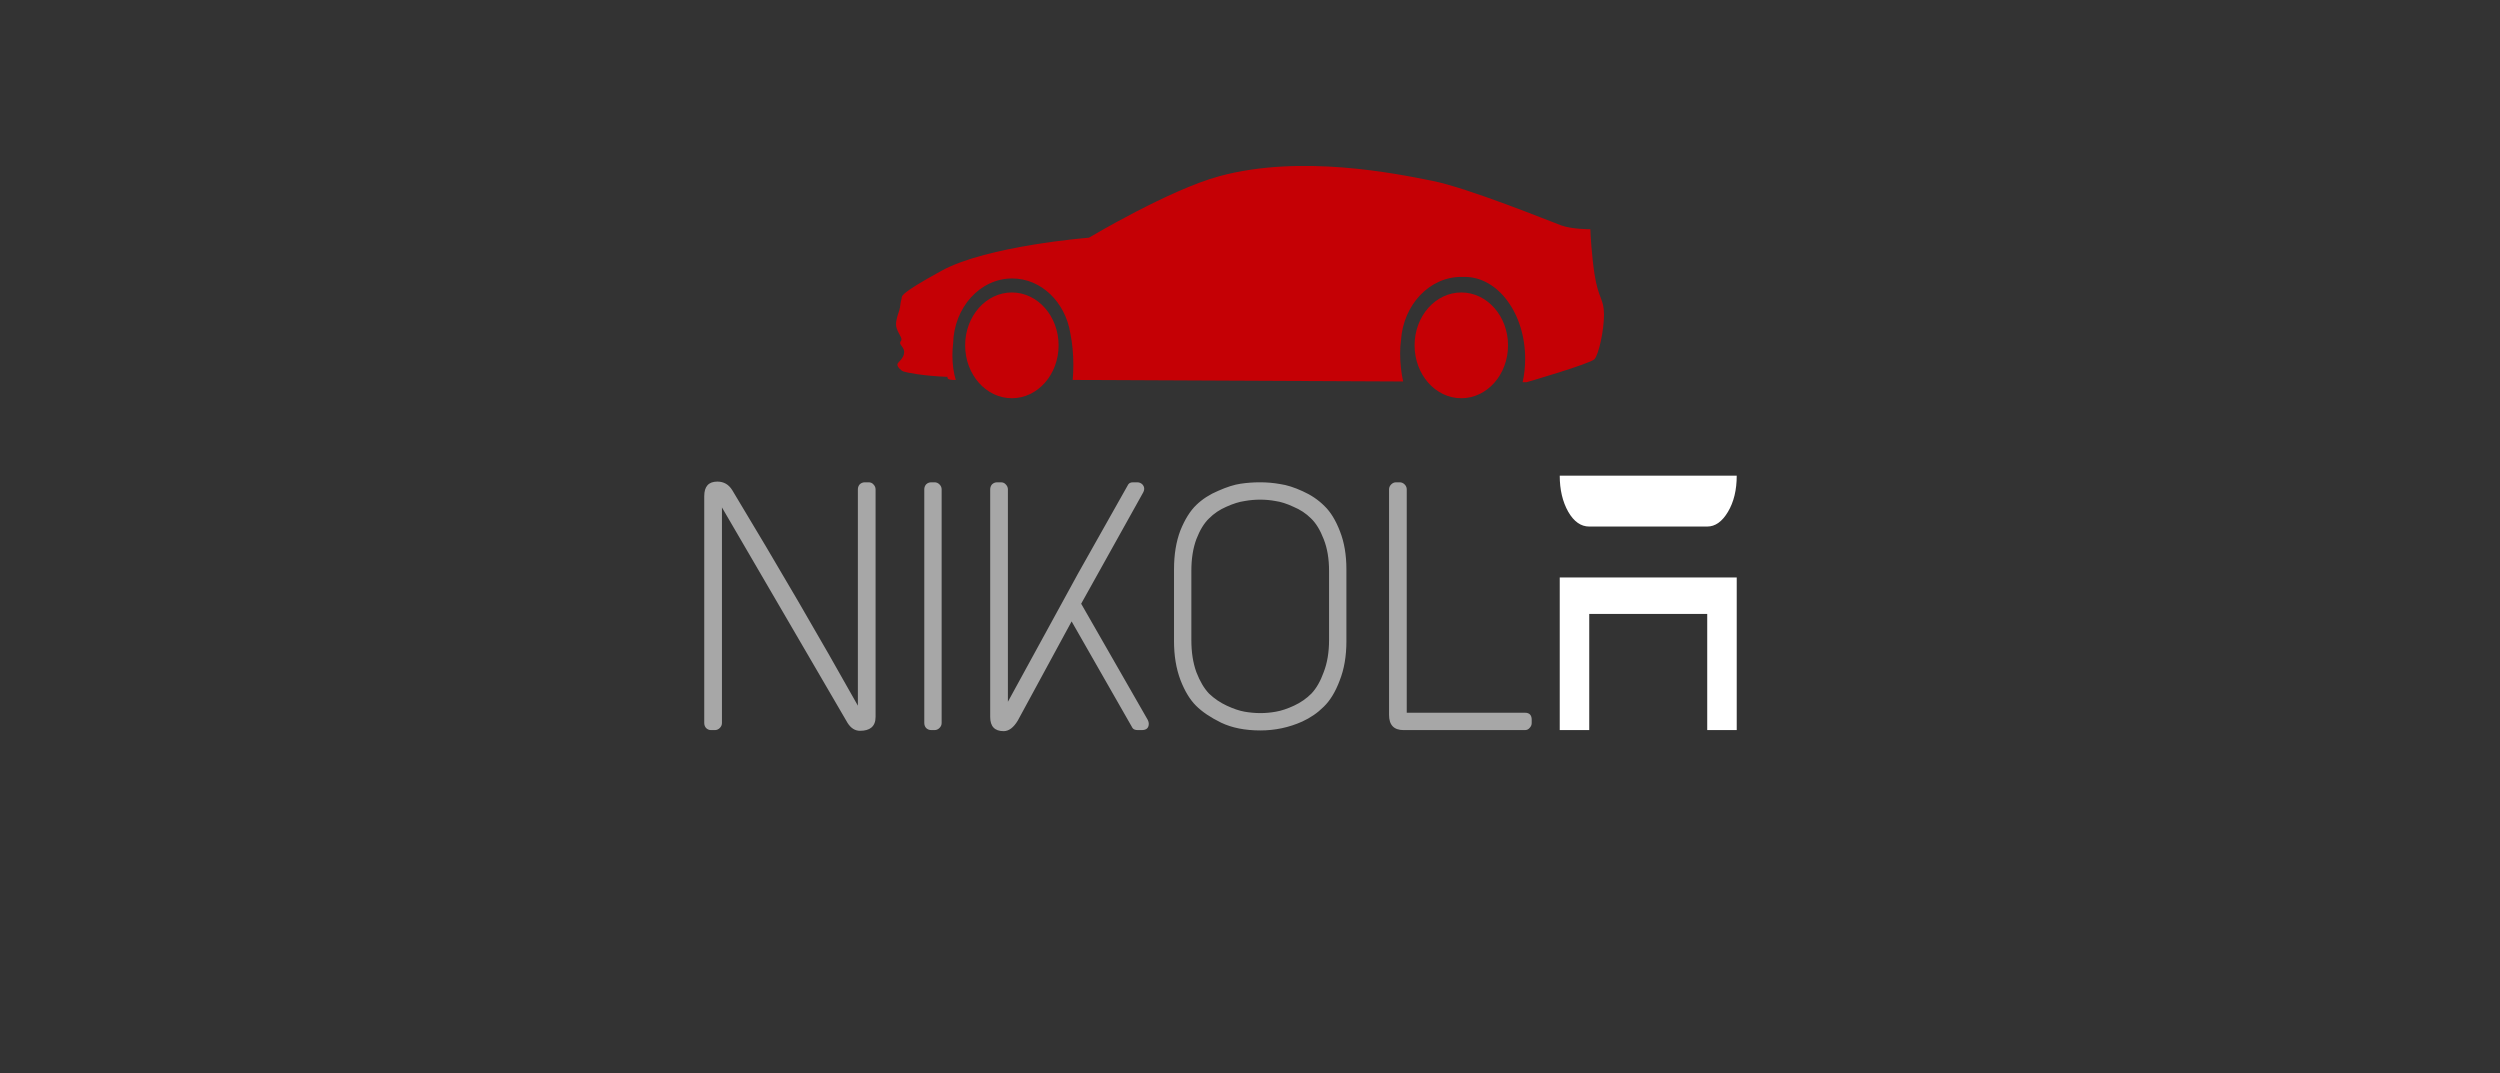<svg width="226" height="97" viewBox="0 0 226 97" fill="none" xmlns="http://www.w3.org/2000/svg">
<rect x="0" y="0" width="226" height="97" fill="#333333" stroke="none"/>
<path d="M141 66V52.2H157V66H154.333V55.5H143.667V66H141ZM143.667 47.6C142.917 47.6 142.285 47.157 141.771 46.27C141.257 45.36 141 44.27 141 43H157C157 44.294 156.736 45.384 156.208 46.27C155.681 47.157 155.056 47.6 154.333 47.6H143.667Z" fill="white"/>
<path d="M64.848 43.536C65.424 43.536 65.872 43.792 66.192 44.304C70.309 51.131 74.096 57.627 77.552 63.792V44.24C77.552 44.069 77.605 43.92 77.712 43.792C77.84 43.664 78 43.6 78.192 43.6H78.512C78.704 43.6 78.853 43.664 78.96 43.792C79.088 43.92 79.152 44.069 79.152 44.24V64.816C79.152 65.243 79.024 65.563 78.768 65.776C78.533 65.968 78.192 66.064 77.744 66.064C77.296 66.064 76.923 65.829 76.624 65.36L65.264 45.872V65.36C65.264 65.531 65.2 65.68 65.072 65.808C64.944 65.936 64.795 66 64.624 66H64.272C64.101 66 63.952 65.936 63.824 65.808C63.717 65.68 63.664 65.531 63.664 65.36V44.848C63.664 43.973 64.059 43.536 64.848 43.536ZM84.195 43.6H84.484C84.654 43.6 84.803 43.664 84.931 43.792C85.059 43.92 85.124 44.069 85.124 44.24V65.36C85.124 65.531 85.059 65.68 84.931 65.808C84.803 65.936 84.654 66 84.484 66H84.195C84.004 66 83.844 65.936 83.716 65.808C83.609 65.68 83.555 65.531 83.555 65.36V44.24C83.555 44.069 83.609 43.92 83.716 43.792C83.844 43.664 84.004 43.6 84.195 43.6ZM102.442 43.6H102.794C102.986 43.6 103.146 43.664 103.274 43.792C103.466 44.005 103.487 44.251 103.338 44.528L97.738 54.576L103.754 65.072C103.818 65.2 103.85 65.317 103.85 65.424C103.85 65.808 103.636 66 103.21 66H102.858C102.623 66 102.463 65.936 102.378 65.808L96.874 56.176L92.01 65.136C91.626 65.776 91.199 66.096 90.73 66.096C89.919 66.096 89.514 65.669 89.514 64.816V44.24C89.514 44.069 89.567 43.92 89.674 43.792C89.802 43.664 89.962 43.6 90.154 43.6H90.474C90.666 43.6 90.815 43.664 90.922 43.792C91.05 43.92 91.114 44.069 91.114 44.24V63.44L97.45 51.856L101.994 43.792C102.079 43.664 102.228 43.6 102.442 43.6ZM110.131 44.368C110.899 44.027 111.571 43.813 112.147 43.728C112.723 43.643 113.31 43.6 113.907 43.6C114.526 43.6 115.134 43.653 115.731 43.76C116.329 43.845 117.001 44.059 117.747 44.4C118.515 44.741 119.177 45.189 119.731 45.744C120.286 46.277 120.755 47.045 121.139 48.048C121.523 49.029 121.715 50.171 121.715 51.472V57.968C121.715 59.312 121.513 60.496 121.107 61.52C120.723 62.544 120.243 63.333 119.667 63.888C119.113 64.443 118.462 64.891 117.715 65.232C116.521 65.765 115.262 66.032 113.939 66.032C112.553 66.032 111.369 65.797 110.387 65.328C109.427 64.859 108.67 64.347 108.115 63.792C107.561 63.237 107.091 62.459 106.707 61.456C106.323 60.432 106.131 59.269 106.131 57.968V51.472C106.131 50.128 106.323 48.955 106.707 47.952C107.113 46.949 107.593 46.181 108.147 45.648C108.702 45.115 109.363 44.688 110.131 44.368ZM116.915 45.808C116.318 45.531 115.785 45.36 115.315 45.296C114.867 45.211 114.398 45.168 113.907 45.168C113.438 45.168 112.969 45.211 112.499 45.296C112.03 45.36 111.486 45.531 110.867 45.808C110.27 46.064 109.747 46.416 109.299 46.864C108.851 47.291 108.467 47.92 108.147 48.752C107.849 49.563 107.699 50.512 107.699 51.6V57.872C107.699 58.96 107.849 59.92 108.147 60.752C108.467 61.584 108.851 62.235 109.299 62.704C109.769 63.152 110.302 63.515 110.899 63.792C111.497 64.069 112.03 64.251 112.499 64.336C112.99 64.421 113.47 64.464 113.939 64.464C114.409 64.464 114.878 64.421 115.347 64.336C115.838 64.251 116.382 64.069 116.979 63.792C117.577 63.515 118.099 63.152 118.547 62.704C118.995 62.235 119.369 61.584 119.667 60.752C119.987 59.92 120.147 58.96 120.147 57.872V51.6C120.147 50.512 119.987 49.563 119.667 48.752C119.347 47.92 118.963 47.291 118.515 46.864C118.067 46.416 117.534 46.064 116.915 45.808ZM126.21 43.6H126.53C126.7 43.6 126.85 43.664 126.978 43.792C127.106 43.92 127.17 44.069 127.17 44.24V64.432H137.858C138.263 64.432 138.466 64.645 138.466 65.072V65.36C138.466 65.531 138.402 65.68 138.274 65.808C138.167 65.936 138.028 66 137.858 66H126.882C126.007 66 125.57 65.541 125.57 64.624V44.24C125.57 44.069 125.634 43.92 125.762 43.792C125.89 43.664 126.039 43.6 126.21 43.6Z" fill="#A7A7A7"/>
<path d="M132.102 36C134.435 36 136.326 33.86 136.326 31.22C136.326 28.579 134.435 26.439 132.102 26.439C129.769 26.439 127.878 28.579 127.878 31.22C127.878 33.86 129.769 36 132.102 36Z" fill="#C50005"/>
<path d="M91.472 36C93.805 36 95.697 33.86 95.697 31.22C95.697 28.579 93.805 26.439 91.472 26.439C89.14 26.439 87.249 28.579 87.249 31.22C87.249 33.86 89.14 36 91.472 36Z" fill="#C50005"/>
<path d="M144.14 24.755C143.895 23.148 143.767 21.09 143.772 20.723C143.772 20.723 142.117 20.735 141.131 20.375C140.146 20.017 132.751 16.999 129.462 16.343C126.172 15.688 117.623 13.928 110.237 15.926C105.701 17.153 98.444 21.487 98.444 21.487C98.444 21.487 89.238 22.214 85.116 24.476C80.995 26.738 81.598 26.771 81.493 27.047C81.386 27.324 81.398 27.733 81.308 28.02C81.219 28.308 81 28.835 81 29.342C81 29.849 81.491 30.424 81.492 30.663C81.493 30.902 81.369 30.809 81.369 31.011C81.369 31.212 81.749 31.431 81.737 31.845C81.721 32.433 81.123 32.737 81.123 32.957C81.123 33.178 81.437 33.493 81.675 33.582C81.914 33.671 83.398 33.98 85.668 34.069C85.668 34.069 85.502 34.334 86.159 34.346C86.202 34.347 86.286 34.347 86.404 34.349C86.212 33.73 86.098 32.959 86.098 32.123C86.098 31.748 86.121 31.386 86.163 31.046C86.244 27.786 88.602 25.172 91.502 25.172C94.124 25.172 96.303 27.309 96.758 30.128C96.932 30.976 97.031 31.951 97.031 32.99C97.031 33.458 97.011 33.91 96.973 34.346C97.011 34.346 97.031 34.346 97.031 34.346L126.758 34.485H126.843C126.668 33.686 126.573 32.834 126.573 31.948C126.573 31.479 126.6 31.09 126.65 30.766C126.855 27.561 129.217 25.032 132.101 25.032C132.158 25.032 132.215 25.034 132.273 25.036C132.317 25.035 132.363 25.032 132.408 25.032C135.427 25.032 137.875 28.346 137.875 32.434C137.875 33.17 137.795 33.88 137.646 34.551L137.997 34.554C137.997 34.554 143.759 32.882 144.139 32.469C144.52 32.057 145 29.901 145 28.439C145 26.976 144.491 27.053 144.14 24.755Z" fill="#C50005"/>
</svg>
